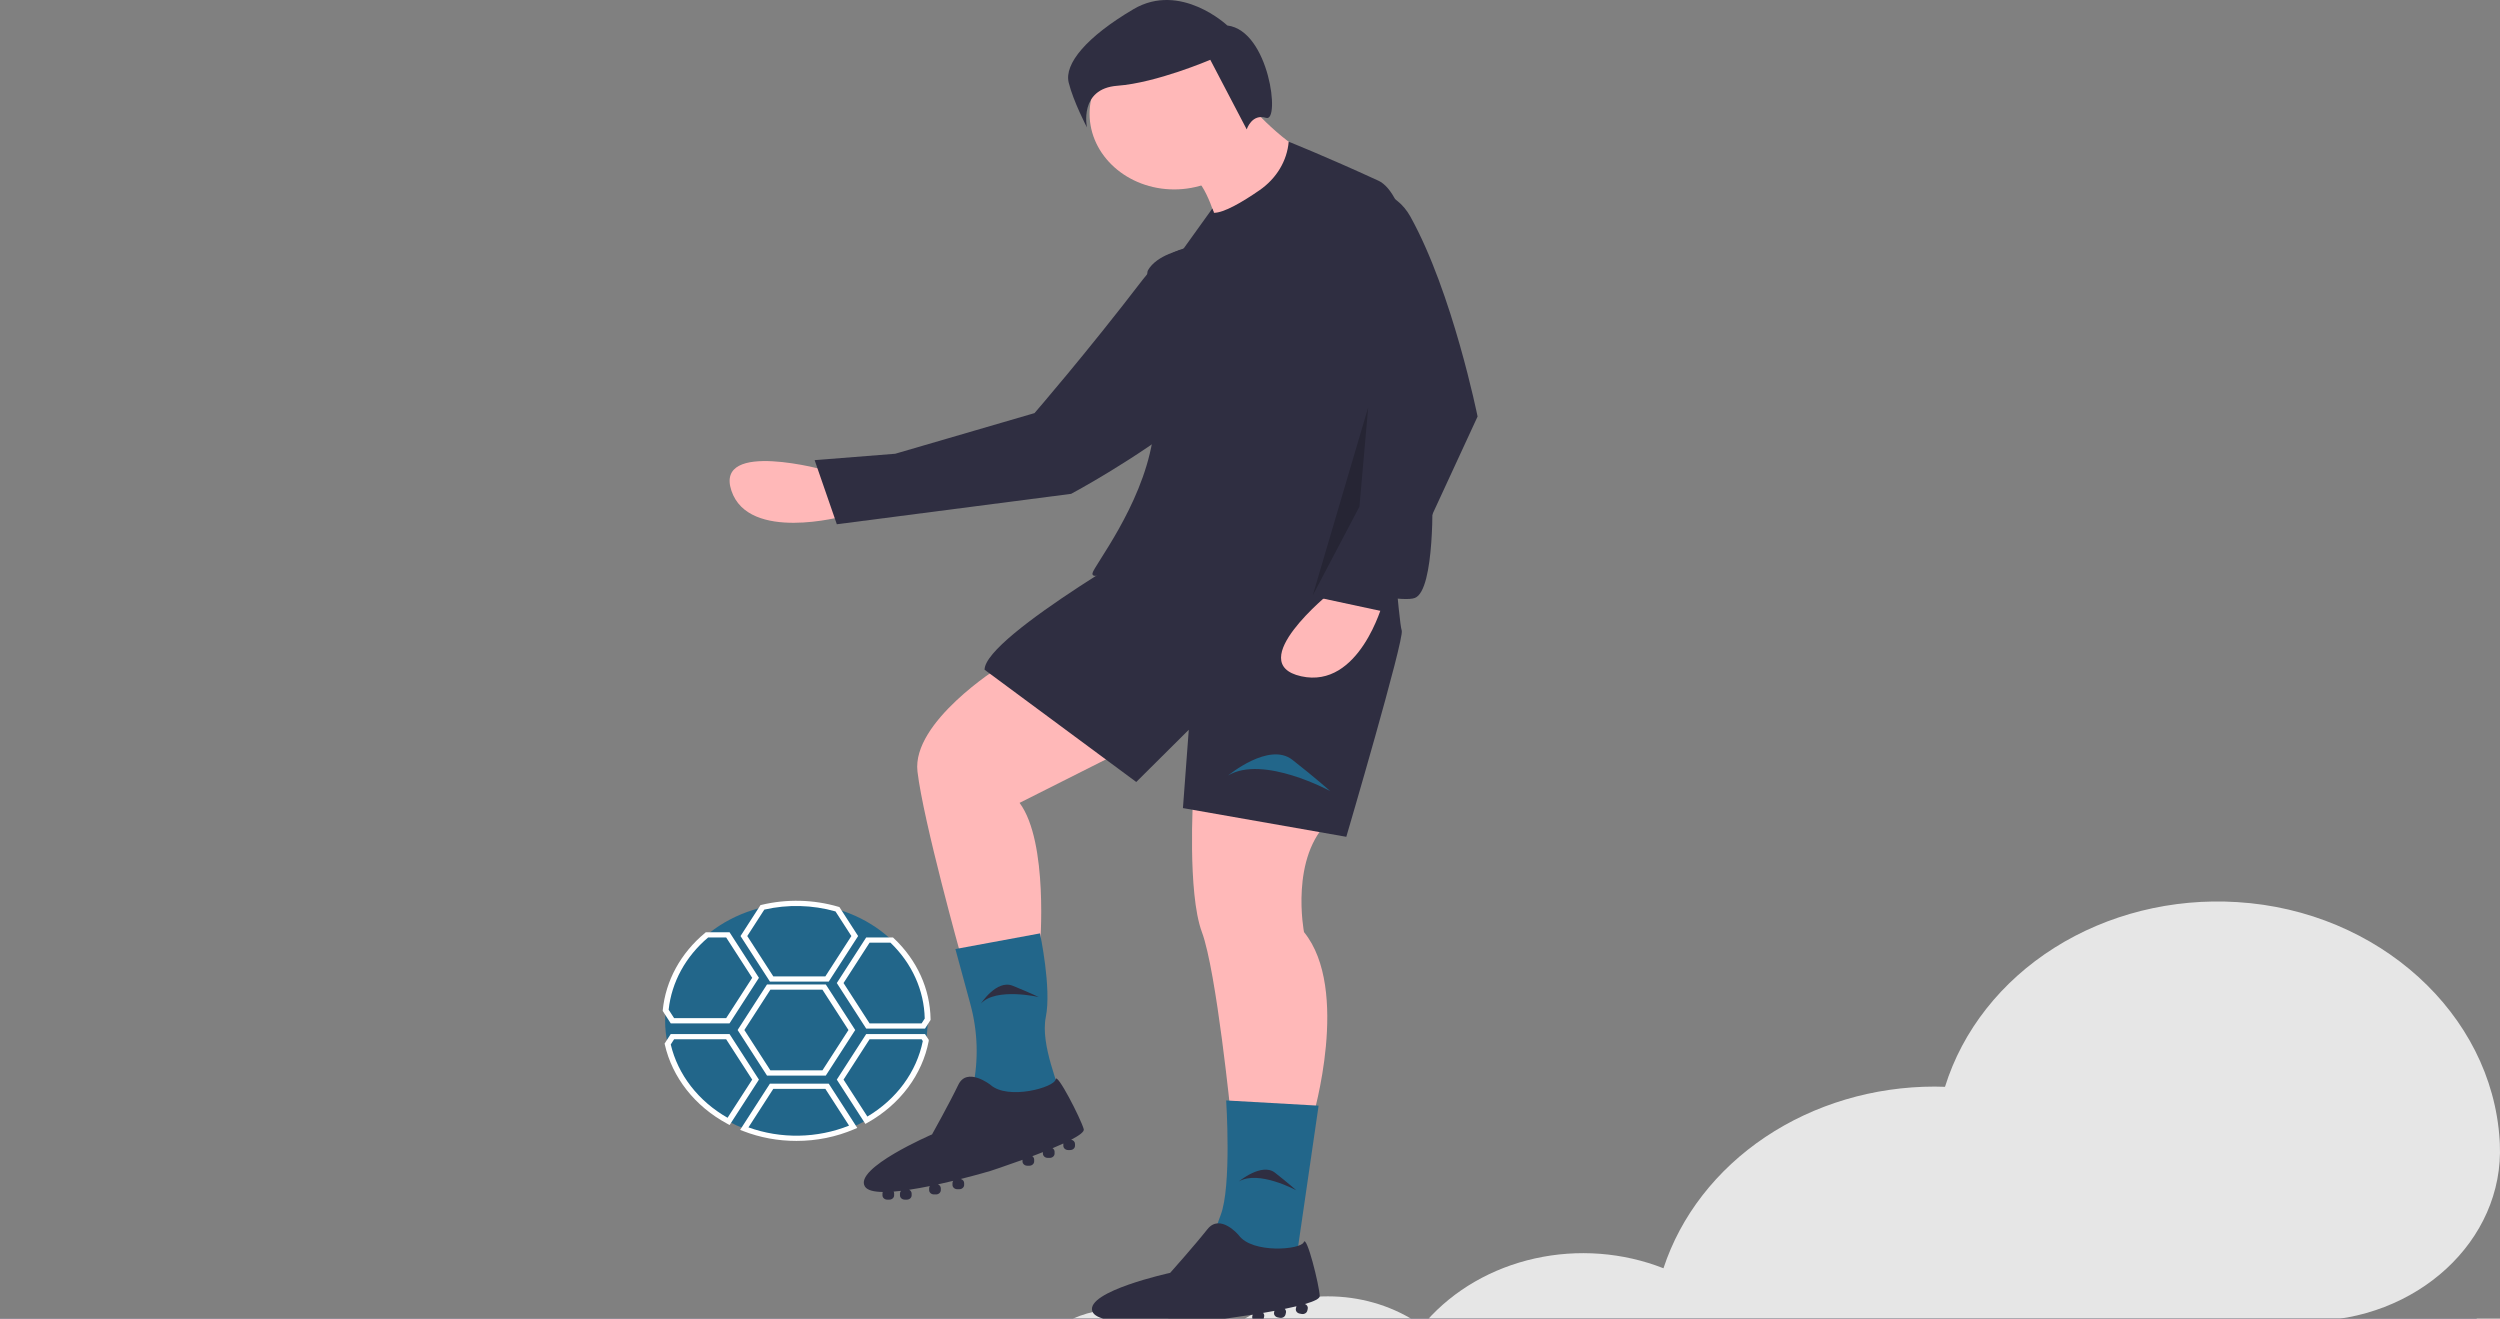 <svg width="364" height="192" viewBox="0 0 364 192" fill="none" xmlns="http://www.w3.org/2000/svg">
<rect x="0" y="0" width="364" height="192" fill="#808080" stroke="none"/>
<g clip-path="url(#clip0_2_8)">
<path d="M163.232 190.546C160.513 190.543 157.839 191.162 155.462 192.342H170.982C168.612 191.162 165.944 190.544 163.232 190.546Z" fill="#E6E6E6"/>
<path d="M193.349 188.749C188.808 188.744 184.377 190 180.666 192.342H206.015C202.309 190.002 197.885 188.747 193.349 188.749Z" fill="#E6E6E6"/>
<path d="M363.948 166.006C362.814 147.606 346.292 132.604 325.746 131.346C316.275 130.751 306.865 133.103 299.11 138.004C291.355 142.905 285.732 150.054 283.192 158.241C282.693 158.225 282.195 158.207 281.692 158.207C272.8 158.208 264.147 160.786 257.028 165.554C249.909 170.323 244.707 177.026 242.2 184.66C236.308 182.343 229.723 181.84 223.477 183.231C217.232 184.621 211.677 187.825 207.685 192.342H336.075C351.849 192.342 364.62 180.652 363.977 166.549C363.968 166.368 363.959 166.187 363.948 166.006Z" fill="#E6E6E6"/>
<path d="M360.613 191.962H0V192.722H360.613V191.962Z" fill="#3F3D56"/>
<path d="M120.35 68.504C120.35 68.504 103.983 63.942 106.495 71.448C109.008 78.954 122.794 75.162 122.794 75.162L120.35 68.504Z" fill="#FFB8B8"/>
<path d="M182.917 40.331C182.917 40.331 174.529 30.074 166.38 40.722C158.214 51.391 150.622 60.15 150.622 60.15L130.342 66.067L118.61 66.998L121.842 76.332L155.955 71.904C155.955 71.904 193.934 51.716 182.917 40.331Z" fill="#2F2E41"/>
<path d="M145.477 97.134C145.477 97.134 132.734 105.115 133.584 112.337C134.433 119.558 139.955 139.322 139.955 139.322L151.424 137.802C151.424 137.802 152.698 122.599 148.45 116.898L168.838 106.636L145.477 97.134Z" fill="#FFB8B8"/>
<path d="M173.723 115.947C173.723 115.947 172.873 130.01 174.997 135.711C177.121 141.412 179.245 162.696 179.245 162.696H191.138C191.138 162.696 196.659 144.073 189.863 135.711C189.863 135.711 187.74 124.689 193.686 119.368L173.723 115.947Z" fill="#FFB8B8"/>
<path d="M170.962 76.99C170.962 76.99 143.353 92.573 143.353 97.514L165.44 113.857L173.086 106.255L172.236 117.658L196.022 121.839C196.022 121.839 204.517 92.953 204.093 91.813C203.668 90.672 202.394 73.949 202.394 73.949L170.962 76.99Z" fill="#2F2E41"/>
<path d="M151.424 135.901L139.106 138.182L141.294 146.233C142.371 150.195 142.494 154.317 141.654 158.326C141.654 158.326 154.397 161.366 154.397 159.846C154.397 158.326 151.424 152.244 152.273 148.064C153.123 143.883 151.424 135.901 151.424 135.901Z" fill="#22668A"/>
<path d="M157.795 164.407C157.37 162.887 153.841 155.994 153.694 157.16C153.547 158.326 146.751 160.226 144.203 157.946C144.203 157.946 140.805 155.285 139.531 157.946C138.256 160.606 135.708 165.167 135.708 165.167C135.708 165.167 124.24 170.108 125.939 172.768C126.282 173.307 127.234 173.533 128.534 173.553C128.503 173.624 128.488 173.699 128.487 173.774V174.043C128.487 174.209 128.561 174.368 128.692 174.486C128.823 174.603 129.001 174.669 129.186 174.669H129.487C129.672 174.669 129.85 174.603 129.981 174.486C130.112 174.368 130.186 174.209 130.186 174.043V173.774C130.185 173.677 130.159 173.581 130.11 173.495C130.457 173.468 130.817 173.432 131.188 173.388C131.09 173.498 131.036 173.634 131.036 173.774V174.043C131.036 174.209 131.109 174.368 131.24 174.486C131.371 174.603 131.549 174.669 131.735 174.669H132.036C132.221 174.669 132.399 174.603 132.53 174.486C132.661 174.368 132.735 174.209 132.735 174.043V173.774C132.734 173.663 132.7 173.553 132.637 173.458C132.573 173.362 132.482 173.283 132.373 173.229C133.351 173.083 134.371 172.898 135.386 172.692C135.319 172.789 135.284 172.9 135.283 173.014V173.283C135.283 173.449 135.357 173.608 135.488 173.725C135.619 173.843 135.797 173.909 135.982 173.909H136.283C136.468 173.909 136.646 173.843 136.777 173.725C136.908 173.608 136.982 173.449 136.982 173.283V173.014C136.982 172.893 136.943 172.775 136.869 172.673C136.795 172.572 136.69 172.492 136.566 172.443C137.327 172.277 138.073 172.104 138.783 171.932C138.717 172.029 138.682 172.14 138.681 172.254V172.523C138.681 172.689 138.755 172.848 138.886 172.965C139.017 173.083 139.195 173.149 139.38 173.149H139.681C139.866 173.149 140.044 173.083 140.175 172.965C140.306 172.848 140.38 172.689 140.38 172.523V172.254C140.38 172.121 140.332 171.991 140.243 171.884C140.155 171.777 140.031 171.699 139.888 171.659C142.383 171.031 144.203 170.488 144.203 170.488C144.203 170.488 146.316 169.8 148.875 168.87V169.102C148.875 169.268 148.949 169.427 149.08 169.545C149.211 169.662 149.389 169.728 149.574 169.728H149.875C150.06 169.728 150.238 169.662 150.369 169.545C150.5 169.427 150.574 169.268 150.574 169.102V168.833C150.574 168.738 150.549 168.645 150.502 168.56C150.456 168.475 150.388 168.4 150.304 168.342C150.817 168.149 151.336 167.95 151.848 167.748V167.962C151.848 168.128 151.922 168.287 152.053 168.404C152.184 168.522 152.362 168.588 152.547 168.588H152.848C153.034 168.588 153.211 168.522 153.343 168.404C153.474 168.287 153.547 168.128 153.547 167.962V167.693C153.547 167.592 153.52 167.493 153.468 167.404C153.416 167.315 153.34 167.238 153.248 167.181C153.802 166.949 154.336 166.718 154.828 166.492C154.826 166.512 154.822 166.532 154.822 166.553V166.822C154.822 166.988 154.895 167.147 155.026 167.264C155.157 167.382 155.335 167.447 155.521 167.447H155.822C156.007 167.447 156.185 167.382 156.316 167.264C156.447 167.147 156.521 166.988 156.521 166.822V166.553C156.521 166.408 156.465 166.269 156.363 166.157C156.261 166.045 156.119 165.969 155.961 165.94C157.149 165.323 157.898 164.775 157.795 164.407Z" fill="#2F2E41"/>
<path d="M191.987 160.986L178.531 160.226C178.531 160.226 179.347 172.768 177.716 176.949C176.085 181.13 176.9 182.65 176.9 182.65L188.725 183.411L191.987 160.986Z" fill="#22668A"/>
<path d="M192.153 188.707C192.092 187.141 190.246 179.741 189.831 180.854C189.416 181.967 182.326 182.557 180.365 179.851C180.365 179.851 177.662 176.615 175.796 178.98C173.929 181.344 170.374 185.329 170.374 185.329C170.374 185.329 158.007 188.022 159.048 190.941C159.259 191.531 160.137 191.931 161.404 192.193C161.358 192.256 161.325 192.326 161.306 192.4L161.244 192.663C161.205 192.826 161.24 192.995 161.341 193.134C161.442 193.273 161.6 193.371 161.782 193.405L162.076 193.462C162.257 193.496 162.446 193.465 162.602 193.375C162.758 193.284 162.867 193.143 162.905 192.98L162.968 192.717C162.99 192.622 162.987 192.524 162.958 192.43C163.304 192.468 163.665 192.5 164.038 192.527C163.916 192.615 163.832 192.738 163.799 192.875L163.736 193.139C163.697 193.301 163.732 193.47 163.833 193.61C163.934 193.749 164.093 193.846 164.274 193.881L164.568 193.937C164.75 193.972 164.939 193.94 165.095 193.85C165.25 193.76 165.359 193.618 165.398 193.456L165.461 193.192C165.486 193.083 165.479 192.97 165.439 192.865C165.399 192.759 165.328 192.665 165.234 192.592C166.224 192.632 167.265 192.641 168.306 192.629C168.218 192.711 168.157 192.813 168.13 192.924L168.067 193.188C168.029 193.35 168.064 193.519 168.165 193.659C168.265 193.798 168.424 193.895 168.605 193.93L168.9 193.986C169.081 194.021 169.27 193.989 169.426 193.899C169.581 193.809 169.69 193.667 169.729 193.505L169.792 193.241C169.82 193.123 169.809 193 169.76 192.887C169.712 192.774 169.628 192.677 169.518 192.606C170.301 192.585 171.071 192.555 171.805 192.52C171.718 192.602 171.658 192.704 171.631 192.815L171.568 193.078C171.529 193.241 171.564 193.41 171.665 193.549C171.766 193.688 171.924 193.786 172.106 193.82L172.4 193.877C172.581 193.911 172.771 193.88 172.926 193.79C173.082 193.699 173.191 193.558 173.229 193.395L173.292 193.132C173.323 193.002 173.306 192.866 173.245 192.745C173.183 192.624 173.08 192.524 172.95 192.459C175.536 192.309 177.442 192.118 177.442 192.118C177.442 192.118 179.67 191.84 182.389 191.408L182.335 191.635C182.296 191.797 182.331 191.966 182.432 192.106C182.533 192.245 182.691 192.342 182.873 192.377L183.167 192.433C183.348 192.468 183.538 192.436 183.693 192.346C183.849 192.256 183.958 192.114 183.997 191.952L184.059 191.688C184.081 191.596 184.079 191.5 184.053 191.408C184.027 191.316 183.978 191.23 183.909 191.158C184.457 191.065 185.01 190.967 185.558 190.865L185.508 191.074C185.47 191.237 185.505 191.406 185.606 191.545C185.706 191.684 185.865 191.782 186.046 191.817L186.341 191.873C186.522 191.907 186.711 191.876 186.867 191.786C187.022 191.695 187.131 191.554 187.17 191.391L187.233 191.128C187.256 191.03 187.253 190.928 187.223 190.831C187.192 190.734 187.136 190.645 187.06 190.571C187.656 190.449 188.231 190.322 188.766 190.192C188.759 190.212 188.75 190.23 188.745 190.251L188.682 190.514C188.643 190.676 188.678 190.846 188.779 190.985C188.88 191.124 189.039 191.222 189.22 191.256L189.514 191.312C189.696 191.347 189.885 191.316 190.04 191.225C190.196 191.135 190.305 190.993 190.344 190.831L190.406 190.567C190.44 190.426 190.418 190.279 190.344 190.151C190.271 190.023 190.15 189.921 190.002 189.864C191.308 189.482 192.168 189.086 192.153 188.707Z" fill="#2F2E41"/>
<path d="M170.962 27.58C177.765 27.58 183.28 22.645 183.28 16.558C183.28 10.471 177.765 5.536 170.962 5.536C164.159 5.536 158.644 10.471 158.644 16.558C158.644 22.645 164.159 27.58 170.962 27.58Z" fill="#FFB8B8"/>
<path d="M182.006 15.418C182.006 15.418 188.802 23.019 192.2 22.639L177.333 32.901C177.333 32.901 175.634 26.44 173.511 25.68C171.387 24.92 182.006 15.418 182.006 15.418Z" fill="#FFB8B8"/>
<path d="M208.552 71.859C208.552 71.859 208.551 29.919 200.689 26.306C192.831 22.695 187.633 20.635 187.633 20.635C187.518 22.011 187.08 23.35 186.35 24.566C185.62 25.781 184.613 26.846 183.394 27.692C180.789 29.491 178.193 30.984 176.743 30.989L176.696 30.811L176.519 30.359L172.236 36.322C172.236 36.322 168.414 37.082 167.139 39.362C166.45 40.596 169.701 53.016 167.776 64.257C166.144 73.795 159.264 82.404 159.069 83.451C158.739 85.221 167.101 80.585 170.867 78.417C170.922 78.473 170.962 78.51 170.962 78.51C170.962 78.51 168.838 79.27 173.086 78.13C175.492 77.484 178.853 77.448 181.314 77.538C181.311 78.199 181.329 78.723 181.368 79.08C181.793 82.881 203.031 88.202 206.004 87.062C208.977 85.921 208.552 71.859 208.552 71.859Z" fill="#2F2E41"/>
<path d="M193.686 86.302C193.686 86.302 180.944 96.564 189.439 98.464C197.934 100.364 201.332 87.822 201.332 87.822L193.686 86.302Z" fill="#FFB8B8"/>
<path d="M178.82 112.907C178.82 112.907 184.766 107.966 188.164 110.626C191.562 113.287 193.686 115.187 193.686 115.187C193.686 115.187 183.917 109.866 178.82 112.907Z" fill="#22668A"/>
<path d="M180.365 172.027C180.365 172.027 183.716 169.242 185.631 170.741C187.547 172.241 188.744 173.312 188.744 173.312C188.744 173.312 183.237 170.313 180.365 172.027Z" fill="#2F2E41"/>
<path d="M142.815 146.123C142.815 146.123 145.116 142.586 147.436 143.522C149.756 144.457 151.25 145.17 151.25 145.17C151.25 145.17 145.006 143.735 142.815 146.123Z" fill="#2F2E41"/>
<path d="M205.343 31.521C201.132 23.948 188.321 28.078 190.403 36.329C190.434 36.452 190.467 36.577 190.501 36.702C192.695 44.513 196.28 51.956 201.119 58.746L196.447 77.37L191.35 86.872L201.969 89.152L215.136 60.647C215.136 60.647 211.504 42.603 205.343 31.521Z" fill="#2F2E41"/>
<path opacity="0.2" d="M199.208 59.316L191.138 86.682L197.934 73.759L199.208 59.316Z" fill="black"/>
<path d="M178.698 3.71C178.698 3.71 171.889 -2.704 165.036 1.335C158.182 5.375 154.931 9.299 155.603 12.031C156.275 14.763 158.264 18.563 158.264 18.563C158.264 18.563 157.028 12.903 162.703 12.484C168.377 12.065 176.218 8.705 176.218 8.705L181.521 18.839C181.521 18.839 182.271 16.491 184.349 17.164C186.428 17.838 184.817 4.461 178.698 3.71Z" fill="#2F2E41"/>
<path d="M135.071 148.634C135.07 149.596 134.981 150.558 134.803 151.507V151.511C134.315 154.065 133.185 156.487 131.499 158.593C129.812 160.7 127.613 162.436 125.067 163.67C122.521 164.905 119.695 165.606 116.802 165.72C113.909 165.835 111.024 165.36 108.367 164.331H108.362C107.576 164.027 106.814 163.675 106.081 163.278C103.812 162.052 101.851 160.417 100.324 158.477C98.798 156.537 97.738 154.334 97.213 152.009C96.966 150.897 96.843 149.767 96.843 148.634C96.843 148.117 96.869 147.604 96.92 147.098V147.094C97.36 142.73 99.656 138.684 103.334 135.79C107.012 132.896 111.791 131.376 116.685 131.543C121.578 131.711 126.214 133.552 129.634 136.689C133.054 139.825 134.999 144.016 135.066 148.398V148.402C135.071 148.482 135.071 148.554 135.071 148.634Z" fill="#22668A"/>
<path d="M120.662 142.921H112.101L107.821 136.289L110.724 131.786L110.894 131.745C114.569 130.866 118.451 130.963 122.066 132.024L122.22 132.07L124.942 136.289L120.662 142.921ZM112.592 142.161H120.172L123.961 136.289L121.647 132.702C118.288 131.749 114.698 131.658 111.284 132.439L108.802 136.289L112.592 142.161Z" fill="white"/>
<path d="M120.237 156.604H111.677L107.396 149.97L111.677 143.336H120.237L124.518 149.97L120.237 156.604ZM112.167 155.844H119.747L123.537 149.97L119.747 144.097H112.167L108.377 149.97L112.167 155.844Z" fill="white"/>
<path d="M115.957 166.117C113.287 166.122 110.645 165.632 108.197 164.679L107.761 164.51L112.101 157.778H120.662L124.819 164.222L124.406 164.4C121.771 165.536 118.882 166.123 115.957 166.117ZM108.975 164.147C111.311 164.988 113.812 165.398 116.329 165.354C118.845 165.309 121.326 164.811 123.623 163.888L120.172 158.538H112.592L108.975 164.147Z" fill="white"/>
<path d="M134.679 149.762H126.118L121.838 143.13L126.118 136.494H130.016L130.142 136.612C133.522 139.795 135.433 144.003 135.491 148.393V148.503L134.679 149.762ZM126.608 149.002H134.188L134.64 148.303C134.558 144.195 132.781 140.259 129.65 137.254H126.609L122.819 143.13L126.608 149.002Z" fill="white"/>
<path d="M126 163.64L121.838 157.193L126.118 150.557H134.678L135.228 151.405L135.222 151.575C134.758 153.995 133.73 156.301 132.206 158.343C130.682 160.385 128.695 162.118 126.374 163.428L126 163.64ZM122.819 157.193L126.291 162.57C128.394 161.32 130.194 159.701 131.58 157.812C132.967 155.923 133.912 153.803 134.359 151.579L134.189 151.317H126.609L122.819 157.193Z" fill="white"/>
<path d="M106.233 163.804L105.862 163.603C103.542 162.349 101.539 160.677 99.978 158.694C98.418 156.711 97.334 154.46 96.796 152.083L96.765 151.943L97.66 150.557H106.221L110.501 157.193L106.233 163.804ZM97.661 152.074C98.177 154.256 99.174 156.324 100.595 158.157C102.015 159.99 103.83 161.551 105.933 162.748L109.52 157.193L105.73 151.317H98.15L97.661 152.074Z" fill="white"/>
<path d="M106.22 149.002H97.66L96.495 147.2V147.098C96.914 142.791 99.108 138.777 102.649 135.836L102.771 135.734H106.221L110.501 142.37L106.22 149.002ZM98.15 148.242H105.73L109.52 142.37L105.73 136.494H103.107C99.83 139.261 97.786 142.999 97.355 147.012L98.15 148.242Z" fill="white"/>
</g>
<defs>
<clipPath id="clip0_2_8">
<rect width="364" height="194" fill="white"/>
</clipPath>
</defs>
</svg>
